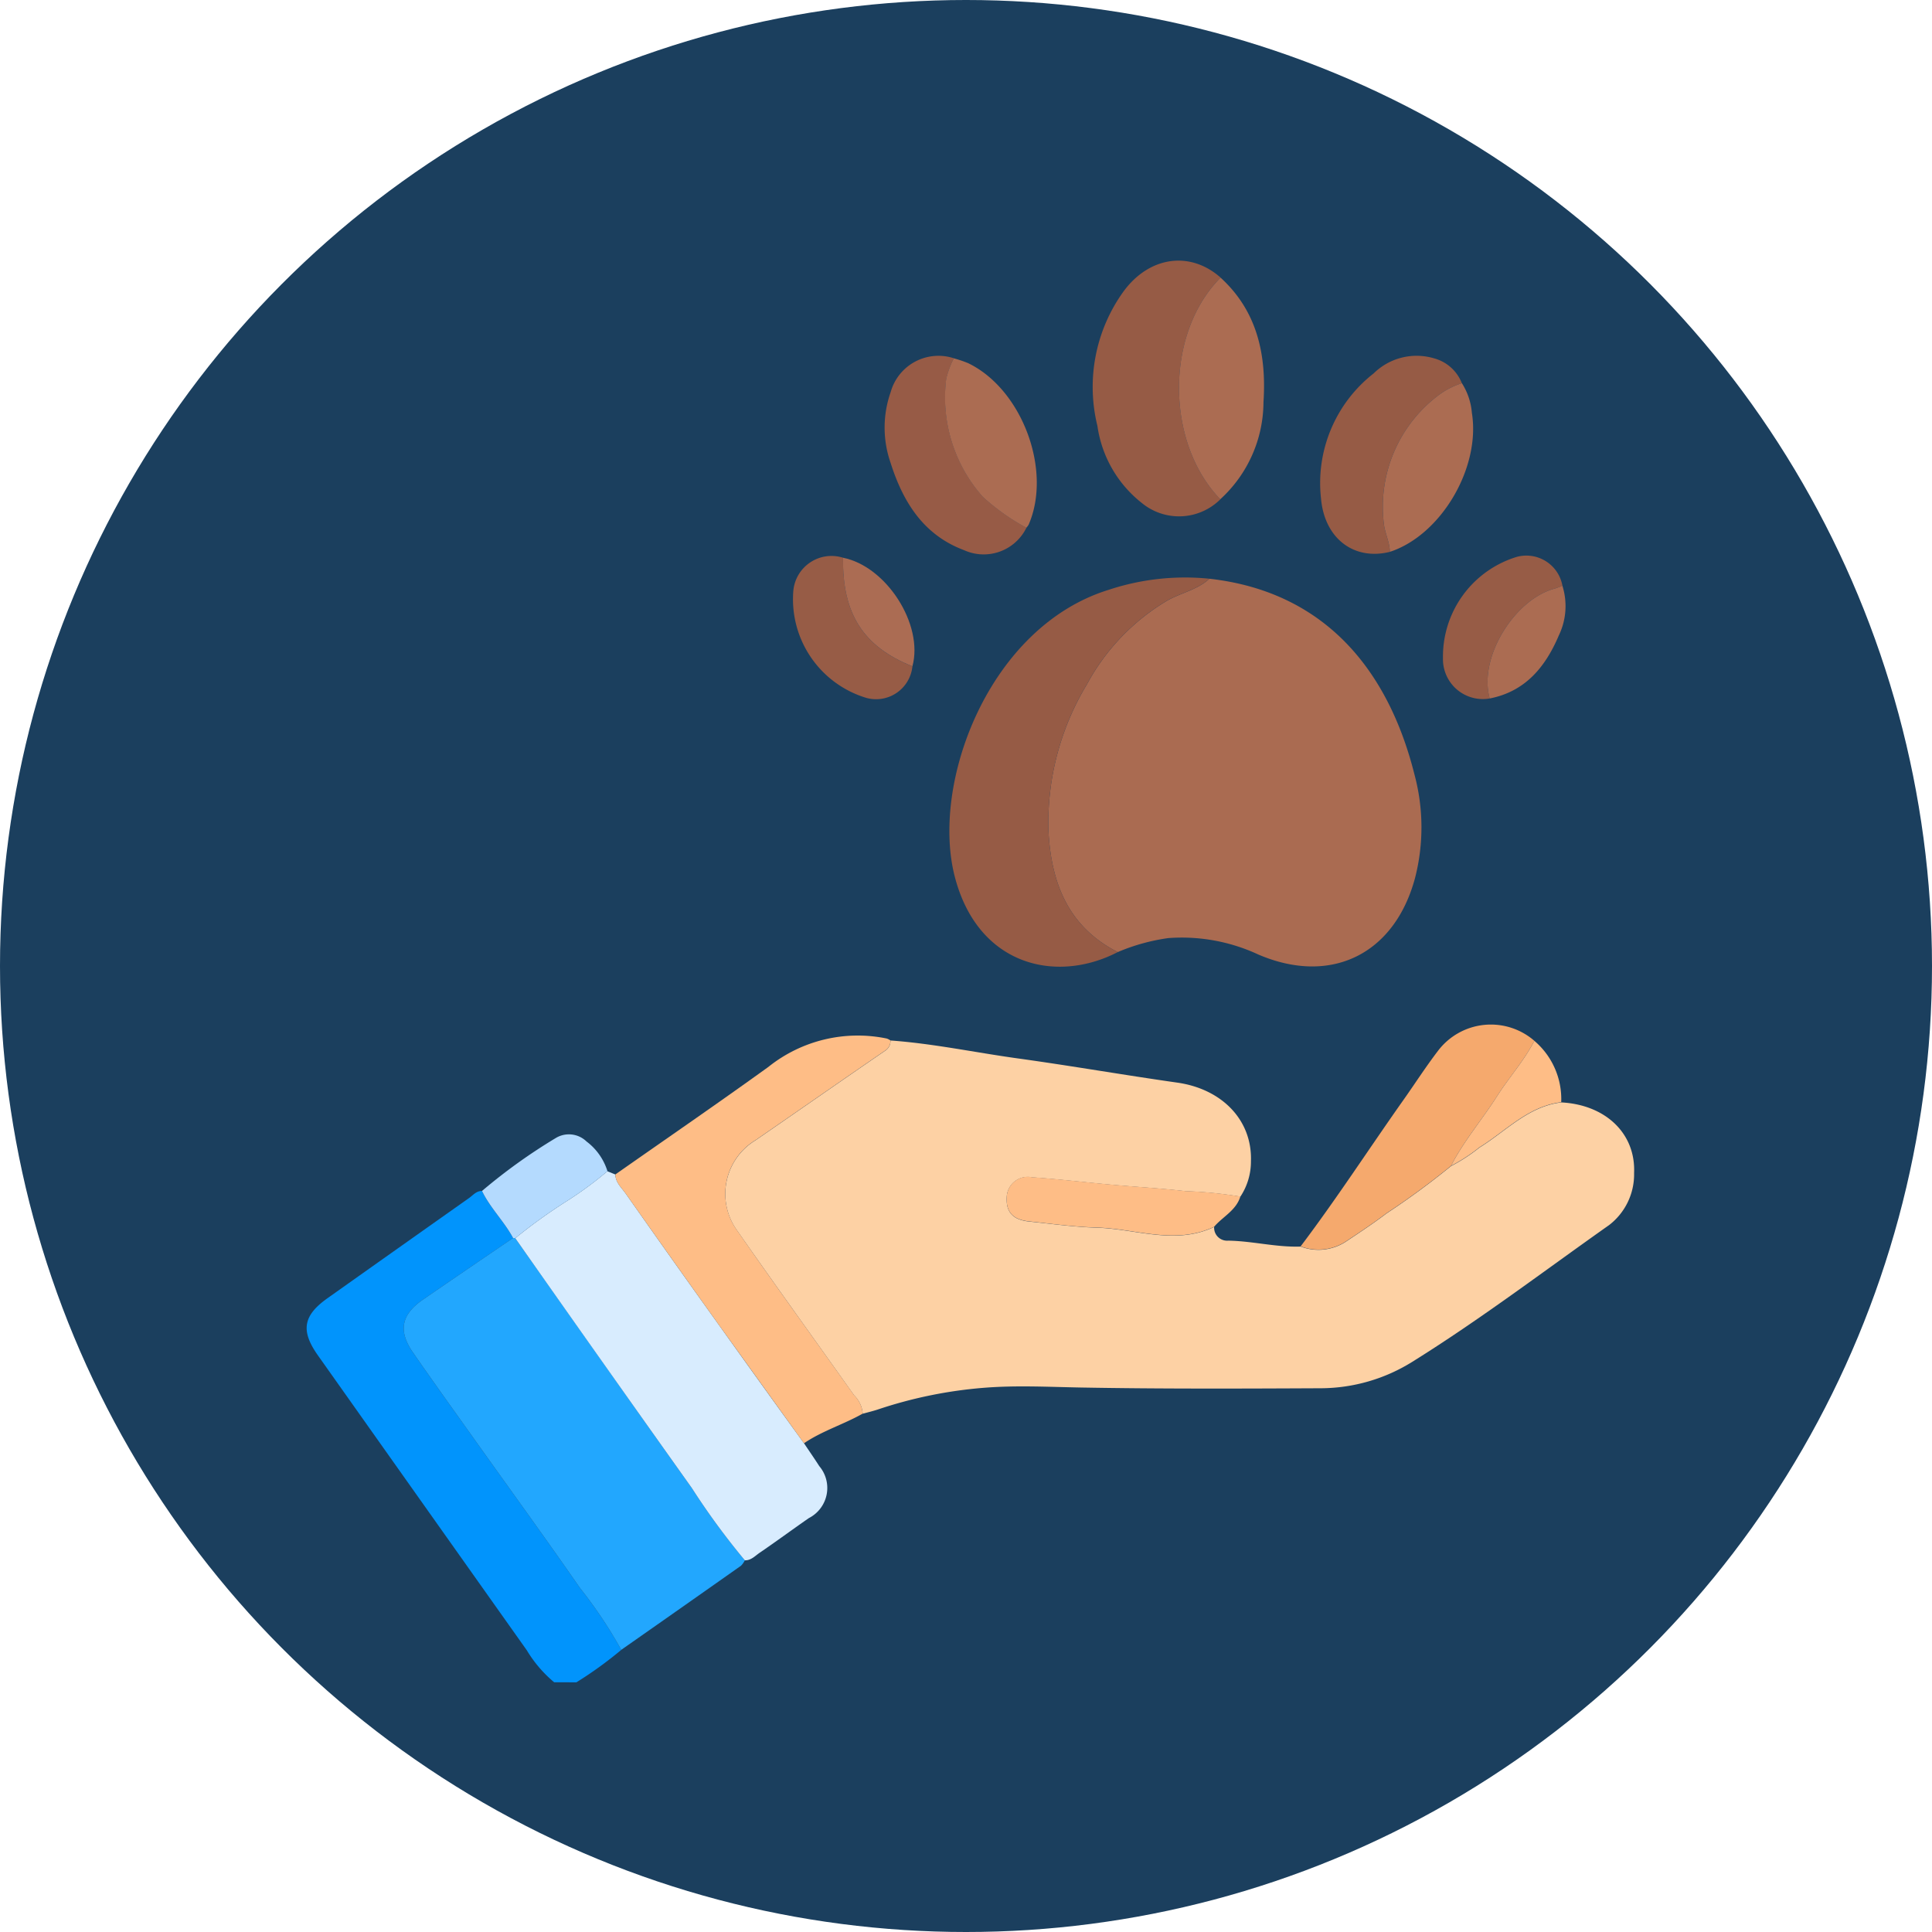 <svg xmlns="http://www.w3.org/2000/svg" width="126" height="126" viewBox="0 0 126 126">
  <g id="Grupo_1071224" data-name="Grupo 1071224" transform="translate(5670 11096)">
    <circle id="Elipse_4307" data-name="Elipse 4307" cx="63" cy="63" r="63" transform="translate(-5670 -11096)" fill="#1b3f5e"/>
    <g id="Grupo_1070894" data-name="Grupo 1070894" transform="translate(-171.738 9.732)">
      <g id="Grupo_254613" data-name="Grupo 254613" transform="translate(-5478.262 -11088.732)">
        <path id="Trazado_272522" data-name="Trazado 272522" d="M318.881,156.521a8.231,8.231,0,0,1-1.784-2.085q-6.82-9.62-13.633-19.246c-1.129-1.6-.959-2.59.635-3.72q4.608-3.267,9.223-6.526c.262-.184.479-.474.851-.467.537,1.115,1.445,1.983,2.027,3.068-1.96,1.339-3.925,2.67-5.877,4.018-1.418.979-1.63,2.037-.652,3.451,1.349,1.951,2.736,3.877,4.111,5.81,2.263,3.181,4.559,6.34,6.782,9.55a29.405,29.405,0,0,1,2.692,4.032,25.368,25.368,0,0,1-2.926,2.116Z" transform="translate(-302.738 -63.806)" fill="#0194fc"/>
        <path id="Trazado_272523" data-name="Trazado 272523" d="M357.724,108.585c2.789.2,5.525.784,8.289,1.167,3.476.481,6.935,1.086,10.409,1.58,2.934.417,4.905,2.458,4.808,5.137a4.134,4.134,0,0,1-.689,2.3,27.462,27.462,0,0,0-3.571-.355c-1.605-.185-3.222-.275-4.833-.421-1.728-.156-3.451-.365-5.181-.482a1.372,1.372,0,0,0-1.651,1.258c-.064,1.007.385,1.513,1.478,1.625,1.459.149,2.918.354,4.381.4,2.554.071,5.121,1.157,7.666-.049a.847.847,0,0,0,.918.894c1.585.024,3.136.442,4.725.385a3.268,3.268,0,0,0,3.013-.362c.875-.583,1.754-1.165,2.59-1.8a51.419,51.419,0,0,0,4.2-3.084,11.073,11.073,0,0,0,1.854-1.207c1.733-1.066,3.165-2.679,5.338-2.948,2.895.151,4.862,2.032,4.75,4.605a4.168,4.168,0,0,1-1.626,3.393c-4.251,3-8.4,6.154-12.823,8.91a11.335,11.335,0,0,1-5.995,1.734c-5.217.025-10.435.046-15.651-.048-2.074-.038-4.136-.148-6.215.011a28.915,28.915,0,0,0-7.041,1.433c-.313.1-.636.178-.955.267a1.885,1.885,0,0,0-.562-1.2c-2.534-3.573-5.1-7.12-7.607-10.714a4.088,4.088,0,0,1,1.176-5.919c2.818-1.939,5.622-3.9,8.444-5.834a.755.755,0,0,0,.359-.668" transform="translate(-319.647 -57.727)" fill="#fdd1a4"/>
        <path id="Trazado_272524" data-name="Trazado 272524" d="M391.561,59.816c7.414.828,11.645,5.817,13.387,12.8a13.258,13.258,0,0,1,.031,6.711c-1.331,4.975-5.48,7.028-10.217,5a11.838,11.838,0,0,0-5.882-1.074,12.988,12.988,0,0,0-3.292.913c-3.245-1.651-4.347-4.528-4.521-7.927A17.48,17.48,0,0,1,383.58,66.7a14.19,14.19,0,0,1,5.154-5.409c.921-.55,2.02-.728,2.826-1.471" transform="translate(-332.692 -39.073)" fill="#aa6b51"/>
        <path id="Trazado_272525" data-name="Trazado 272525" d="M327.177,156.306a29.441,29.441,0,0,0-2.692-4.032c-2.223-3.209-4.519-6.368-6.782-9.549-1.375-1.933-2.761-3.859-4.111-5.811-.977-1.413-.766-2.471.652-3.45,1.953-1.349,3.917-2.68,5.877-4.019a.917.917,0,0,1,.142.014c3.835,5.432,7.658,10.873,11.514,16.29a47.2,47.2,0,0,0,3.459,4.717,1.336,1.336,0,0,1-.25.354q-3.9,2.75-7.809,5.485" transform="translate(-306.66 -65.707)" fill="#22a7fe"/>
        <path id="Trazado_272526" data-name="Trazado 272526" d="M339.741,147.77a47.191,47.191,0,0,1-3.459-4.717q-5.783-8.126-11.513-16.29a35.026,35.026,0,0,1,3.263-2.358,24.148,24.148,0,0,0,2.745-2.009l.519.211c.017.527.408.862.677,1.245q2.981,4.241,6,8.457,2.8,3.921,5.627,7.825c.332.5.672.987.994,1.49a2.205,2.205,0,0,1-.676,3.391c-1.082.75-2.141,1.534-3.229,2.275-.288.2-.546.49-.946.48" transform="translate(-311.165 -63.01)" fill="#d8ecfe"/>
        <path id="Trazado_272527" data-name="Trazado 272527" d="M387.569,59.76c-.806.743-1.9.921-2.826,1.471a14.19,14.19,0,0,0-5.154,5.409,17.481,17.481,0,0,0-2.513,9.542c.174,3.4,1.276,6.276,4.521,7.927-3.976,2.062-9.053.925-10.6-4.807-1.657-6.123,2.165-16.39,10-18.816a15.835,15.835,0,0,1,6.579-.726" transform="translate(-328.7 -39.017)" fill="#965b45"/>
        <path id="Trazado_272528" data-name="Trazado 272528" d="M347.641,134.643q-2.814-3.912-5.626-7.825-3.014-4.218-6-8.457c-.269-.383-.659-.718-.677-1.245,3.33-2.334,6.682-4.636,9.981-7.014a9.323,9.323,0,0,1,7.729-1.851.988.988,0,0,1,.236.125.755.755,0,0,1-.359.668c-2.822,1.934-5.626,3.895-8.444,5.834a4.088,4.088,0,0,0-1.176,5.919c2.5,3.594,5.073,7.141,7.607,10.714a1.885,1.885,0,0,1,.562,1.2c-1.247.706-2.64,1.123-3.833,1.935" transform="translate(-315.209 -57.519)" fill="#febd86"/>
        <path id="Trazado_272529" data-name="Trazado 272529" d="M394.1,41.786a3.82,3.82,0,0,1-5.108.254A7.787,7.787,0,0,1,386.08,37a10.647,10.647,0,0,1,1.7-8.764c1.694-2.311,4.358-2.659,6.334-.908-3.653,3.676-3.57,10.8-.015,14.456" transform="translate(-334.51 -26.224)" fill="#965b45"/>
        <path id="Trazado_272530" data-name="Trazado 272530" d="M417.521,116.118a51.4,51.4,0,0,1-4.2,3.084c-.836.636-1.715,1.218-2.59,1.8a3.268,3.268,0,0,1-3.013.362c2.354-3.114,4.474-6.392,6.726-9.578.745-1.054,1.444-2.143,2.228-3.168a4.326,4.326,0,0,1,6.29-.658c-.673,1.3-1.657,2.391-2.439,3.618-.974,1.53-2.169,2.915-3,4.538" transform="translate(-342.894 -57.08)" fill="#f5a96d"/>
        <path id="Trazado_272531" data-name="Trazado 272531" d="M397.565,42.471c-3.555-3.661-3.638-10.78.015-14.456,2.413,2.2,3,5.063,2.8,8.129a8.617,8.617,0,0,1-2.818,6.326" transform="translate(-337.979 -26.909)" fill="#ab6c52"/>
        <path id="Trazado_272532" data-name="Trazado 272532" d="M414.332,49.042c-2.335.581-4.268-.867-4.49-3.5a9.065,9.065,0,0,1,3.436-8.139,3.99,3.99,0,0,1,3.94-.982,2.7,2.7,0,0,1,1.812,1.623,5.16,5.16,0,0,0-1.442.724,9.1,9.1,0,0,0-3.647,8.436c.07.638.383,1.2.391,1.84" transform="translate(-343.691 -30.051)" fill="#965b45"/>
        <path id="Trazado_272533" data-name="Trazado 272533" d="M373.023,47.465a3.1,3.1,0,0,1-4.063,1.461c-2.661-.993-3.992-3.158-4.8-5.714a6.975,6.975,0,0,1,.013-4.6,3.235,3.235,0,0,1,4.125-2.2,5.685,5.685,0,0,0-.5,1.344,9.761,9.761,0,0,0,2.385,7.687,14.194,14.194,0,0,0,2.847,2.021" transform="translate(-326.084 -30.045)" fill="#975b46"/>
        <path id="Trazado_272534" data-name="Trazado 272534" d="M375.472,47.59a14.193,14.193,0,0,1-2.847-2.021,9.761,9.761,0,0,1-2.385-7.687,5.684,5.684,0,0,1,.5-1.344,7.842,7.842,0,0,1,.928.313c3.512,1.689,5.492,6.967,3.954,10.528a1.17,1.17,0,0,1-.156.212" transform="translate(-328.533 -30.169)" fill="#ab6c52"/>
        <path id="Trazado_272535" data-name="Trazado 272535" d="M390.2,126.258c-2.546,1.205-5.113.12-7.667.049-1.463-.04-2.921-.246-4.38-.4-1.095-.111-1.543-.617-1.48-1.624a1.372,1.372,0,0,1,1.651-1.258c1.73.117,3.454.325,5.182.482,1.61.146,3.226.237,4.833.422a27.25,27.25,0,0,1,3.57.355c-.278.91-1.145,1.309-1.71,1.97" transform="translate(-331.016 -63.25)" fill="#febd86"/>
        <path id="Trazado_272536" data-name="Trazado 272536" d="M416.856,50.165c-.008-.637-.321-1.2-.391-1.84a9.1,9.1,0,0,1,3.647-8.436,5.16,5.16,0,0,1,1.442-.724,4.222,4.222,0,0,1,.652,1.935c.582,3.584-2.015,7.978-5.351,9.065" transform="translate(-346.214 -31.174)" fill="#ab6c52"/>
        <path id="Trazado_272537" data-name="Trazado 272537" d="M361.868,64.61a2.383,2.383,0,0,1-2.994,2.064A6.718,6.718,0,0,1,354.1,59.7a2.5,2.5,0,0,1,3.247-2.169c-.057,3.652,1.321,5.808,4.524,7.081" transform="translate(-322.362 -38.156)" fill="#975c46"/>
        <path id="Trazado_272538" data-name="Trazado 272538" d="M425.788,66.7a2.6,2.6,0,0,1-3.05-2.623,6.793,6.793,0,0,1,4.817-6.612,2.391,2.391,0,0,1,2.973,1.877,4.908,4.908,0,0,1-.5.193c-2.588.68-5,4.466-4.238,7.165" transform="translate(-348.631 -38.148)" fill="#975c46"/>
        <path id="Trazado_272539" data-name="Trazado 272539" d="M329.434,120.905a24.229,24.229,0,0,1-2.745,2.009,34.827,34.827,0,0,0-3.263,2.358.924.924,0,0,0-.143-.014c-.582-1.085-1.491-1.954-2.027-3.068a36.423,36.423,0,0,1,4.8-3.445,1.649,1.649,0,0,1,2.016.218,3.844,3.844,0,0,1,1.367,1.943" transform="translate(-309.821 -61.519)" fill="#b4dafe"/>
        <path id="Trazado_272540" data-name="Trazado 272540" d="M427.6,67.907c-.758-2.7,1.65-6.485,4.238-7.165a4.907,4.907,0,0,0,.5-.193,4.407,4.407,0,0,1-.228,3.239c-.869,2.046-2.173,3.661-4.512,4.119" transform="translate(-350.444 -39.354)" fill="#ab6c52"/>
        <path id="Trazado_272541" data-name="Trazado 272541" d="M363.913,64.68c-3.2-1.273-4.581-3.429-4.524-7.081,2.834.565,5.26,4.362,4.524,7.081" transform="translate(-324.407 -38.225)" fill="#ab6c53"/>
        <path id="Trazado_272542" data-name="Trazado 272542" d="M423.593,116.781c.834-1.623,2.028-3.008,3-4.538.782-1.227,1.766-2.317,2.439-3.618a4.981,4.981,0,0,1,1.751,4c-2.174.269-3.606,1.882-5.339,2.948a11.05,11.05,0,0,1-1.854,1.207" transform="translate(-348.965 -57.743)" fill="#febd86"/>
      </g>
    </g>
  </g>
</svg>
